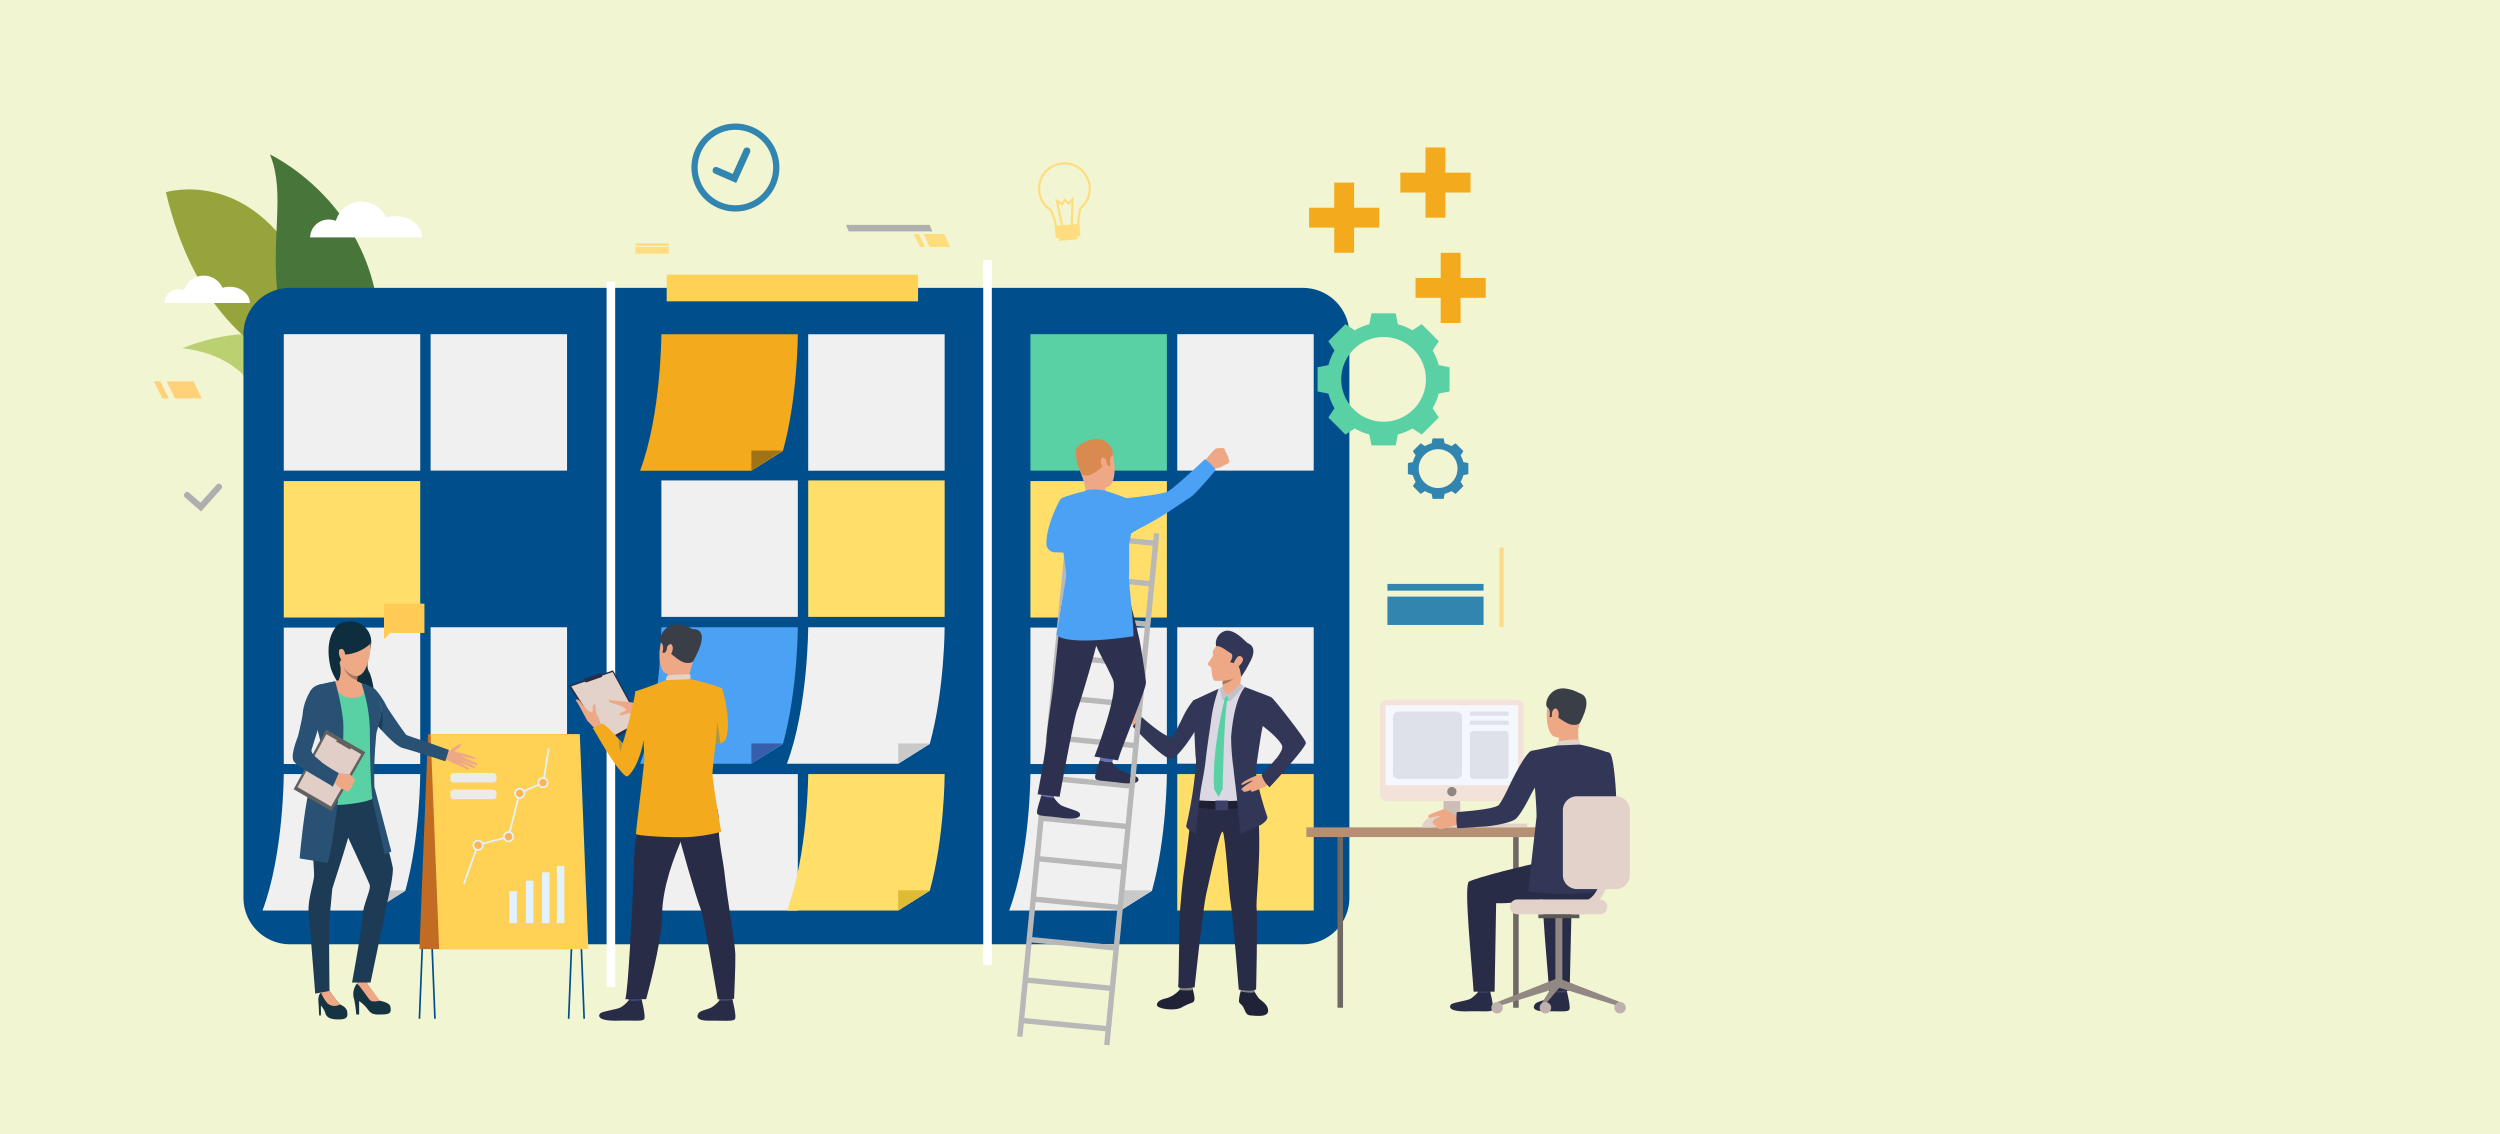 <svg xmlns="http://www.w3.org/2000/svg" xmlns:xlink="http://www.w3.org/1999/xlink" width="503.114" height="228.29" viewBox="0 0 503.114 228.29">
  <defs>
    <clipPath id="clip-path">
      <rect id="Rectángulo_293276" data-name="Rectángulo 293276" width="297" height="185.505" fill="none"/>
    </clipPath>
    <clipPath id="clip-path-2">
      <rect id="Rectángulo_293278" data-name="Rectángulo 293278" width="50.587" height="5.369" fill="none"/>
    </clipPath>
    <linearGradient id="linear-gradient" x1="-2.039" y1="28.89" x2="-2.037" y2="28.89" gradientUnits="objectBoundingBox">
      <stop offset="0" stop-color="#ff9f55"/>
      <stop offset="1" stop-color="#ffd255"/>
    </linearGradient>
    <clipPath id="clip-path-4">
      <path id="Trazado_601501" data-name="Trazado 601501" d="M498.527,1100.743l1.723,43.266h30.027l-1.723-43.266Z" transform="translate(-498.527 -1100.743)" fill="none"/>
    </clipPath>
    <linearGradient id="linear-gradient-2" x1="-0.848" y1="1.273" x2="-0.846" y2="1.273" xlink:href="#linear-gradient"/>
  </defs>
  <g id="Grupo_877532" data-name="Grupo 877532" transform="translate(-285 -620)">
    <rect id="BG" width="503.114" height="228.29" transform="translate(285 620)" fill="#f2f5d1"/>
    <g id="Grupo_877152" data-name="Grupo 877152" transform="translate(4)">
      <g id="Grupo_874345" data-name="Grupo 874345" transform="translate(544.445 649.681)">
        <g id="Grupo_151688" data-name="Grupo 151688" transform="translate(0 7.064)">
          <path id="Trazado_212295" data-name="Trazado 212295" d="M-11425.02-11468v14.128" transform="translate(11432.083 11467.998)" fill="none" stroke="#f3ab1d" stroke-width="4"/>
          <path id="Trazado_212296" data-name="Trazado 212296" d="M0,0V14.127" transform="translate(14.127 7.064) rotate(90)" fill="none" stroke="#f3ab1d" stroke-width="4"/>
        </g>
        <g id="Grupo_151689" data-name="Grupo 151689" transform="translate(18.366 0)">
          <path id="Trazado_212295-2" data-name="Trazado 212295" d="M-11425.02-11468v14.128" transform="translate(11432.083 11467.998)" fill="none" stroke="#f3ab1d" stroke-width="4"/>
          <path id="Trazado_212296-2" data-name="Trazado 212296" d="M0,0V14.127" transform="translate(14.127 7.064) rotate(90)" fill="none" stroke="#f3ab1d" stroke-width="4"/>
        </g>
        <g id="Grupo_151690" data-name="Grupo 151690" transform="translate(21.427 21.192)">
          <path id="Trazado_212295-3" data-name="Trazado 212295" d="M-11425.02-11468v14.128" transform="translate(11432.083 11467.998)" fill="none" stroke="#f3ab1d" stroke-width="4"/>
          <path id="Trazado_212296-3" data-name="Trazado 212296" d="M0,0V14.127" transform="translate(14.127 7.064) rotate(90)" fill="none" stroke="#f3ab1d" stroke-width="4"/>
        </g>
      </g>
      <g id="Grupo_877137" data-name="Grupo 877137" transform="translate(312 644.863)">
        <g id="Grupo_877128" data-name="Grupo 877128">
          <g id="Grupo_877127" data-name="Grupo 877127" clip-path="url(#clip-path)">
            <path id="Trazado_601428" data-name="Trazado 601428" d="M50.907,382.13S69.824,374,77.13,385.019,74.2,395.351,74.2,395.351s-.569,5.094-10.231-6.962c-4.554-5.682-13.063-6.259-13.063-6.259" transform="translate(-45.224 -336.904)" fill="#bbd070"/>
            <path id="Trazado_601429" data-name="Trazado 601429" d="M21.353,119.3s16.793-5.208,27.849,16.092,21,22.984,21,22.984S32.216,165.19,21.353,119.3" transform="translate(-18.969 -105.482)" fill="#97a43c"/>
            <path id="Trazado_601430" data-name="Trazado 601430" d="M229.89,103.6c-1.471,7.082-17.68-6.574-19.276-18.819s1.582-21.23-1.64-29.086c0,0,28.157,13.034,20.916,47.9" transform="translate(-185.645 -49.474)" fill="#48753a"/>
            <path id="Trazado_601431" data-name="Trazado 601431" d="M298.589,143.665a6.485,6.485,0,0,0-1.9.279,5.416,5.416,0,0,0-10.14.65,3.954,3.954,0,0,0-1.4-.254,3.692,3.692,0,0,0-3.782,3.595h22.547c0-2.358-2.385-4.269-5.328-4.269" transform="translate(-249.959 -125.016)" fill="#fff"/>
            <path id="Trazado_601432" data-name="Trazado 601432" d="M31.878,276.426a4.951,4.951,0,0,0-1.446.212,4.13,4.13,0,0,0-7.732.5,3.017,3.017,0,0,0-1.068-.194,2.815,2.815,0,0,0-2.883,2.741H35.94c0-1.8-1.819-3.255-4.062-3.255" transform="translate(-16.655 -243.576)" fill="#fff"/>
            <path id="Trazado_601433" data-name="Trazado 601433" d="M374.423,428.356H170.572A9.354,9.354,0,0,1,161.218,419V305.616a9.354,9.354,0,0,1,9.354-9.354H374.423a9.354,9.354,0,0,1,9.354,9.354V419a9.354,9.354,0,0,1-9.354,9.354" transform="translate(-143.22 -263.188)" fill="#004e8c"/>
            <path id="Trazado_601434" data-name="Trazado 601434" d="M2121.834,352.585a11.364,11.364,0,0,0-1.218-2.935l1.24-1.864-1.719-1.72-1.719-1.72-1.864,1.239a11.387,11.387,0,0,0-2.935-1.218l-.441-2.193h-4.864l-.441,2.193a11.389,11.389,0,0,0-2.936,1.218l-1.864-1.239-1.72,1.72-1.719,1.72,1.24,1.864a11.39,11.39,0,0,0-1.218,2.935l-2.193.441v4.864l2.193.441a11.391,11.391,0,0,0,1.218,2.935l-1.24,1.864,1.719,1.72,1.72,1.72,1.864-1.24a11.384,11.384,0,0,0,2.936,1.218l.441,2.193h4.864l.441-2.193a11.382,11.382,0,0,0,2.935-1.218l1.864,1.24,1.719-1.72,1.719-1.72-1.24-1.864a11.366,11.366,0,0,0,1.218-2.935l2.193-.441v-4.864Zm-11.09,11.394a8.521,8.521,0,1,1,8.521-8.521,8.521,8.521,0,0,1-8.521,8.521" transform="translate(-1863.306 -303.976)" fill="#5ad1a5"/>
            <path id="Trazado_601435" data-name="Trazado 601435" d="M2271.387,572.291a5.207,5.207,0,0,0-.558-1.346l.568-.855-.788-.788-.789-.788-.854.568a5.217,5.217,0,0,0-1.346-.558l-.2-1.005h-2.23l-.2,1.005a5.219,5.219,0,0,0-1.346.558l-.854-.568-.789.788-.788.788.568.855a5.216,5.216,0,0,0-.558,1.346l-1.005.2v2.23l1.005.2a5.216,5.216,0,0,0,.558,1.346l-.568.855.788.788.789.788.854-.568a5.225,5.225,0,0,0,1.346.558l.2,1.005h2.23l.2-1.005a5.224,5.224,0,0,0,1.346-.558l.854.568.789-.788.788-.788-.568-.855a5.207,5.207,0,0,0,.558-1.346l1.005-.2v-2.23Zm-5.084,5.224a3.906,3.906,0,1,1,3.906-3.906,3.907,3.907,0,0,1-3.906,3.906" transform="translate(-2007.889 -504.163)" fill="#3185af"/>
            <path id="Trazado_601436" data-name="Trazado 601436" d="M57.45,654.727l-3.211-2.8a.632.632,0,1,1,.831-.953l2.271,1.98,3.238-3.612a.632.632,0,1,1,.942.844Z" transform="translate(-47.991 -576.664)" fill="#afafaf"/>
            <path id="Trazado_601437" data-name="Trazado 601437" d="M1388.25,201.6h4.157l-1.272-2.639h-4.157Z" transform="translate(-1232.139 -176.752)" fill="#ffdc7d"/>
            <path id="Trazado_601438" data-name="Trazado 601438" d="M1370.827,201.6h.991l-1.272-2.639h-.99Z" transform="translate(-1216.661 -176.752)" fill="#ffdc7d"/>
            <path id="Trazado_601439" data-name="Trazado 601439" d="M1247.859,183.951h16.832l-.559-1.319H1247.3Z" transform="translate(-1108.055 -162.243)" fill="#afafaf"/>
            <path id="Trazado_601440" data-name="Trazado 601440" d="M24.368,468.092h5.418l-1.658-3.44H22.709Z" transform="translate(-20.174 -412.78)" fill="#ffd179"/>
            <path id="Trazado_601441" data-name="Trazado 601441" d="M1.658,468.092H2.949l-1.658-3.44H0Z" transform="translate(0 -412.78)" fill="#ffd179"/>
            <rect id="Rectángulo_293253" data-name="Rectángulo 293253" width="27.46" height="27.46" transform="translate(26.109 71.953)" fill="#ffdf69"/>
            <rect id="Rectángulo_293254" data-name="Rectángulo 293254" width="27.46" height="27.46" transform="translate(26.109 42.386)" fill="#f0f0f0"/>
            <rect id="Rectángulo_293255" data-name="Rectángulo 293255" width="27.46" height="27.46" transform="translate(55.656 42.386)" fill="#f0f0f0"/>
            <rect id="Rectángulo_293256" data-name="Rectángulo 293256" width="27.46" height="27.46" transform="translate(102.099 71.822)" fill="#f0f0f0"/>
            <rect id="Rectángulo_293257" data-name="Rectángulo 293257" width="27.46" height="27.46" transform="translate(131.647 71.822)" fill="#ffdf69"/>
            <rect id="Rectángulo_293258" data-name="Rectángulo 293258" width="27.46" height="27.46" transform="translate(55.656 101.37)" fill="#f0f0f0"/>
            <rect id="Rectángulo_293259" data-name="Rectángulo 293259" width="27.46" height="27.46" transform="translate(55.656 130.919)" fill="#ffdf69"/>
            <rect id="Rectángulo_293260" data-name="Rectángulo 293260" width="27.46" height="27.46" transform="translate(102.099 130.919)" fill="#f0f0f0"/>
            <rect id="Rectángulo_293261" data-name="Rectángulo 293261" width="27.46" height="27.46" transform="translate(26.109 101.436)" fill="#f0f0f0"/>
            <path id="Trazado_601442" data-name="Trazado 601442" d="M1172.628,1172.712s-.019,12.711-3,23.486l-6.351,3.975h-22.391c4.254-11.321,4.28-27.46,4.28-27.46Z" transform="translate(-1013.522 -1041.793)" fill="#ffdf69"/>
            <path id="Trazado_601443" data-name="Trazado 601443" d="M1341.456,1386.329v-4.067h6.351Z" transform="translate(-1191.699 -1227.95)" fill="#deba35"/>
            <path id="Trazado_601444" data-name="Trazado 601444" d="M907.954,908.027s-.019,12.711-3,23.486l-6.351,3.975H876.214c4.254-11.321,4.28-27.46,4.28-27.46Z" transform="translate(-778.396 -806.657)" fill="#4ba2f4"/>
            <path id="Trazado_601445" data-name="Trazado 601445" d="M1076.782,1121.644v-4.067h6.351Z" transform="translate(-956.573 -992.814)" fill="#375eab"/>
            <rect id="Rectángulo_293262" data-name="Rectángulo 293262" width="27.46" height="27.46" transform="translate(131.647 42.405)" fill="#f0f0f0"/>
            <path id="Trazado_601446" data-name="Trazado 601446" d="M907.954,379.849s-.019,12.711-3,23.486l-2.154,1.348-4.2,2.626H876.214c4.254-11.321,4.28-27.461,4.28-27.461Z" transform="translate(-778.396 -337.444)" fill="#f3ab1d"/>
            <path id="Trazado_601447" data-name="Trazado 601447" d="M1076.782,593.466V589.4h6.351Z" transform="translate(-956.573 -523.6)" fill="#a17317"/>
            <path id="Trazado_601448" data-name="Trazado 601448" d="M227.267,1172.712s-.019,12.711-3,23.486l-6.351,3.975H195.527c4.254-11.321,4.28-27.46,4.28-27.46Z" transform="translate(-173.699 -1041.793)" fill="#f0f0f0"/>
            <path id="Trazado_601449" data-name="Trazado 601449" d="M396.095,1386.329v-4.067h6.351Z" transform="translate(-351.876 -1227.95)" fill="#c9c9c9"/>
            <rect id="Rectángulo_293263" data-name="Rectángulo 293263" width="27.46" height="27.46" transform="translate(176.37 71.953)" fill="#ffdf69"/>
            <rect id="Rectángulo_293264" data-name="Rectángulo 293264" width="27.46" height="27.46" transform="translate(176.37 42.386)" fill="#5ad1a5"/>
            <rect id="Rectángulo_293265" data-name="Rectángulo 293265" width="27.46" height="27.46" transform="translate(205.918 42.386)" fill="#f0f0f0"/>
            <rect id="Rectángulo_293266" data-name="Rectángulo 293266" width="27.46" height="27.46" transform="translate(205.918 101.37)" fill="#f0f0f0"/>
            <rect id="Rectángulo_293267" data-name="Rectángulo 293267" width="27.46" height="27.46" transform="translate(205.918 130.919)" fill="#ffdf69"/>
            <rect id="Rectángulo_293268" data-name="Rectángulo 293268" width="27.46" height="27.46" transform="translate(176.37 101.436)" fill="#f0f0f0"/>
            <path id="Trazado_601450" data-name="Trazado 601450" d="M1573.24,1172.712s-.019,12.711-3,23.486l-6.351,3.975H1541.5c4.254-11.321,4.28-27.46,4.28-27.46Z" transform="translate(-1369.411 -1041.793)" fill="#f0f0f0"/>
            <path id="Trazado_601451" data-name="Trazado 601451" d="M1742.067,1386.329v-4.067h6.351Z" transform="translate(-1547.587 -1227.95)" fill="#c9c9c9"/>
            <path id="Trazado_601452" data-name="Trazado 601452" d="M1172.628,908.027s-.019,12.711-3,23.486l-6.351,3.975h-22.391c4.254-11.321,4.28-27.46,4.28-27.46Z" transform="translate(-1013.522 -806.657)" fill="#f0f0f0"/>
            <path id="Trazado_601453" data-name="Trazado 601453" d="M1341.456,1121.644v-4.067h6.351Z" transform="translate(-1191.699 -992.814)" fill="#c9c9c9"/>
            <rect id="Rectángulo_293269" data-name="Rectángulo 293269" width="19.351" height="1.357" transform="translate(248.21 92.645)" fill="#3185af"/>
            <rect id="Rectángulo_293270" data-name="Rectángulo 293270" width="19.351" height="5.703" transform="translate(248.21 95.202)" fill="#3185af"/>
            <rect id="Rectángulo_293271" data-name="Rectángulo 293271" width="6.702" height="0.5" transform="translate(96.878 24.113)" fill="#ffdc7d"/>
            <rect id="Rectángulo_293272" data-name="Rectángulo 293272" width="6.702" height="1.355" transform="translate(96.878 24.832)" fill="#ffdc7d"/>
            <rect id="Rectángulo_293273" data-name="Rectángulo 293273" width="0.852" height="15.979" transform="translate(270.738 85.334)" fill="#ffd989"/>
            <rect id="Rectángulo_293274" data-name="Rectángulo 293274" width="1.727" height="141.916" transform="translate(91.074 31.828)" fill="#fff"/>
            <rect id="Rectángulo_293275" data-name="Rectángulo 293275" width="1.727" height="141.916" transform="translate(166.875 27.448)" fill="#fff"/>
          </g>
        </g>
        <g id="Grupo_877130" data-name="Grupo 877130" transform="translate(103.169 30.405)">
          <g id="Grupo_877129" data-name="Grupo 877129" clip-path="url(#clip-path-2)">
            <rect id="Rectángulo_293277" data-name="Rectángulo 293277" width="50.587" height="5.369" fill="url(#linear-gradient)"/>
          </g>
        </g>
        <g id="Grupo_877132" data-name="Grupo 877132">
          <g id="Grupo_877131" data-name="Grupo 877131" clip-path="url(#clip-path)">
            <path id="Trazado_601454" data-name="Trazado 601454" d="M1011.663,50.232l-4.333-1.883a.7.7,0,0,1,.559-1.287l3.064,1.332,2.212-4.9a.7.7,0,0,1,1.279.577Z" transform="translate(-894.5 -38.269)" fill="#3185af"/>
            <path id="Trazado_601455" data-name="Trazado 601455" d="M982.663,16.1a8.855,8.855,0,1,1,2.154-12.337A8.865,8.865,0,0,1,982.663,16.1M973.208,2.642a7.59,7.59,0,1,0,10.575,1.846,7.6,7.6,0,0,0-10.575-1.846" transform="translate(-860.574 0)" fill="#3185af"/>
            <path id="Trazado_601456" data-name="Trazado 601456" d="M1753.986,1049.205s-.855-.34-.916-.879a3.277,3.277,0,0,0-.55-1.2c-.156-.234-.39-1.13-.664-.939s.318,1.493.392,1.789-1.094-.335-1.385-.278-1.087,2.1-.243,2.442a7.733,7.733,0,0,0,2.071.213,5.593,5.593,0,0,0,.606.271Z" transform="translate(-1554.849 -929.367)" fill="#eea886"/>
            <path id="Trazado_601457" data-name="Trazado 601457" d="M1958.683,1562.985a11.383,11.383,0,0,0,.983,1.535c.388.436,1.875,1.216,1.883,2.511.009,1.4-2.506,1.015-3.49.963s-1.058-.8-1.472-1.6-.832-.66-.909-1.3a7.523,7.523,0,0,1,.4-2.11Z" transform="translate(-1737.343 -1388.497)" fill="#202338"/>
            <path id="Trazado_601458" data-name="Trazado 601458" d="M1812.411,1559.952a5.93,5.93,0,0,1-2.443,1.622c-1.23.281-2.091.639-2.1,1.409s3.541,1.277,4.949.5c2.1-1.158,2.315-.809,2.548-1.387s-.28-2.126-.265-2.31c.019-.227-2.689.166-2.689.166" transform="translate(-1606.042 -1385.592)" fill="#202338"/>
            <path id="Trazado_601459" data-name="Trazado 601459" d="M1848.676,1553.083a5.49,5.49,0,0,0-.136.642c.024.013,2.772.338,2.689-.166-.067-.409-.164-.853-.164-.853Z" transform="translate(-1642.171 -1379.365)" fill="#81807e"/>
            <path id="Trazado_601460" data-name="Trazado 601460" d="M1958.882,1557.308a5.329,5.329,0,0,0-.093.614c.022.014,2.787.5,2.772.006a2.384,2.384,0,0,0-.255-.856Z" transform="translate(-1740.113 -1383.244)" fill="#81807e"/>
            <path id="Trazado_601461" data-name="Trazado 601461" d="M1849,1196.2s-1,9.622-1.52,12.916c-.608,3.851-.814,7.033-.984,9.027-.213,2.507-.254,14.84-.4,15.573s3.311.2,3.311.2,1.7-16.115,2.338-18.785c.591-2.486,2.786-13.191,3.326-12.512s1.209,12.492,1.608,14.453,1.615,17.312,1.615,17.312,2.754.544,3.487-.071c0,0,.333-13.23.079-16.906-.1-1.4,1.656-16.8-.592-23-1.188-3.276-12.264,1.788-12.264,1.788" transform="translate(-1639.995 -1060.09)" fill="#292c47"/>
            <path id="Trazado_601462" data-name="Trazado 601462" d="M1892.006,1026.378c.58,1.587-4.748,5.563-4.086,5.684s.634,1.379.634,1.379,5.019-4.371,4.915-5.658c-.057-.714-3.986-11.109-4.586-11.538a43.136,43.136,0,0,0-4.312-1.83,9.537,9.537,0,0,0-1.182-.4c-.305-.019-4.064.341-4.064.341s-.539.185-1.09.438c-.94.432-2.406,1.106-3.458,1.607-.34.162-.765.38-1.118.567q.065,1.916.227,4.111s.2,3.2.214,6.429a14.824,14.824,0,0,1,.14,2.431c.046,1.612-.133,3.267-.18,4.191-.074,1.454-.274,3.524-.274,3.524l1.828.746,8.008-.075,2.507-.672s-.149-6.439-.112-8.311c.035-1.8.414-6.488.489-6.759,0,0,2.685-3.9,5.5,3.8" transform="translate(-1664.488 -900.808)" fill="#dbd8e3"/>
            <path id="Trazado_601463" data-name="Trazado 601463" d="M1875.033,1219.646a66.593,66.593,0,0,0,10.318,0v1.581s-7.174.685-10.56-.3Z" transform="translate(-1665.495 -1083.488)" fill="#1d2033"/>
            <path id="Trazado_601464" data-name="Trazado 601464" d="M1861.931,1021.488c.042,1.3.105,2.692.216,4.184,0,0,.1,3.642.314,7.1a6.875,6.875,0,0,1,.067,1.519c-.052.676-.126,1.413-.214,2.183,0,.01,0,.02,0,.029-.021.183-.043.366-.065.552,0,0,0,.005,0,.008a80.747,80.747,0,0,1-1.673,9.6c-.087.279.214.537.429.736l1.5.948s.62-5.71.826-7.648c.2-1.871.824-4.379,1.1-6.823h0c.347-3.1.826-6.138,1.083-7.943a30.224,30.224,0,0,1,1.566-6.8c-.428.128-5.147,2.358-5.147,2.358" transform="translate(-1652.848 -905.357)" fill="#323657"/>
            <path id="Trazado_601465" data-name="Trazado 601465" d="M1951.709,1027.628c.652,1.43-4.135,5.8-4.079,5.948a13.768,13.768,0,0,0,1.572,2.434s7.413-7.963,7.315-8.943c-.071-.714-6.286-8.65-6.886-9.08-.346-.249-2.914-1.159-4.174-1.655-.23-.091-.981-.374-1.187-.452-.267.3-2.145,2.317-2.8,10a48.319,48.319,0,0,0,.468,6.273c.247,2.387.52,4.25.72,6.246.395,3.933.671,7.062.671,7.062l3.914-1.743c.633-.317,1.729-1.144,1.49-1.811-.9-2.534-2.262-7.338-2.264-9.561,0,0,1.034-7.429,1.38-8.626,0,0,3.125,2.311,3.854,3.91" transform="translate(-1724.715 -902.47)" fill="#323657"/>
            <path id="Trazado_601466" data-name="Trazado 601466" d="M1928.375,985.586a26.389,26.389,0,0,1,.523-3.9c.133-.7-4.057,1.839-4.057,1.839s.013.245.021.575c0,.174.007.372.006.571,0,.07,0,.14,0,.209,0,.185-.012.361-.028.512a2.4,2.4,0,0,1-.14.5c-.173.4,2.266.7,3.677-.309" transform="translate(-1709.821 -871.984)" fill="#eea987"/>
            <path id="Trazado_601467" data-name="Trazado 601467" d="M1928.751,1029.707l-.695.933a.842.842,0,0,0,1.13.143Z" transform="translate(-1712.813 -914.753)" fill="#5ad1a5"/>
            <path id="Trazado_601468" data-name="Trazado 601468" d="M1912.494,1038.207s-2.634,10.142-2.091,18.036l.886,1.562.83-1.636s.227-14.121.949-17.987Z" transform="translate(-1697.064 -922.282)" fill="#5ad1a5"/>
            <path id="Trazado_601469" data-name="Trazado 601469" d="M1927.616,1019.8l.744.87s1.194-.231,1.544-.855-2.288-.015-2.288-.015" transform="translate(-1712.422 -905.715)" fill="#eea987"/>
            <path id="Trazado_601470" data-name="Trazado 601470" d="M1922.281,1015.094a3.587,3.587,0,0,0,.914,1.631l-.9,1.214-.489-2.518Z" transform="translate(-1707.258 -901.771)" fill="#c4c1cc"/>
            <path id="Trazado_601471" data-name="Trazado 601471" d="M1936.962,1009.442a9.349,9.349,0,0,1-2.684,2.262l.561,1.388,2.809-3.02Z" transform="translate(-1718.34 -896.75)" fill="#c4c1cc"/>
            <path id="Trazado_601472" data-name="Trazado 601472" d="M1763.892,1042.937s6.366,6.917,7.868,6.547c.695-.171,1.747-1.37,2.616-2.5.287-.371.568-.761.835-1.146h0c1.067-1.54,1.9-3.016,1.9-3.016s3.152-3.694.623-5.341a2.853,2.853,0,0,0-1.673.34,17.309,17.309,0,0,0-2.143,3.5c-.221.481-1.942,3.881-2.1,3.981a11.985,11.985,0,0,1-2.753-1.521,33.362,33.362,0,0,1-3.293-2.694Z" transform="translate(-1566.976 -921.65)" fill="#323657"/>
            <rect id="Rectángulo_293279" data-name="Rectángulo 293279" width="2.573" height="1.952" transform="translate(213.595 136.242)" fill="#3a4066"/>
            <path id="Trazado_601473" data-name="Trazado 601473" d="M1926.247,995.022c0,.07,0,.14,0,.209,2.4-.8,2.861-2.015,2.861-2.015a16.352,16.352,0,0,1-2.864,1.235c0,.174.007.373.006.571" transform="translate(-1711.2 -882.336)" fill="#a77860"/>
            <path id="Trazado_601474" data-name="Trazado 601474" d="M1989.381,1173.928a.841.841,0,0,1-.467.188c-.415,0-.887-.455-1.321-.045s.479,2.152.808,2.356,1.076-.163,1.876-1.129-.9-1.37-.9-1.37" transform="translate(-1765.601 -1042.848)" fill="#eea886"/>
            <path id="Trazado_601475" data-name="Trazado 601475" d="M1963.317,1174.4a17.245,17.245,0,0,0-1.733.725c-.785.383-1.706.968-1.612,1.166.143.3.843-.264,1.646-.591.74-.3.645-.116.645-.116s.024-.054-.718.432c-.8.523-1.633,1.118-1.559,1.283.092.2.12.221.441.079-.167.122-.157.185-.113.26.229.389,1.522-.194,2.035-.426-.393.181-.662.356-.368.5.337.169,2.127-.74,2.8-1,.734-.287-1.463-2.312-1.463-2.312" transform="translate(-1741.16 -1043.288)" fill="#eea886"/>
            <path id="Trazado_601476" data-name="Trazado 601476" d="M1996.773,1149.074a5.1,5.1,0,0,0,1.572,2.434s3.184-3.513,3.752-4.17l-2.491-1.445Z" transform="translate(-1773.858 -1017.967)" fill="#323657"/>
            <path id="Trazado_601477" data-name="Trazado 601477" d="M1901.3,928.923s-1.292,1.446-.91,1.81c.316.3-.87,1.74-1.037,1.981s.554.618.677.828.1,2.434.72,2.648a9.735,9.735,0,0,0,4.675-.718c.969-.622,2.477-4.116,2.326-5.778s-4.178-3.295-6.451-.772" transform="translate(-1687.292 -824.063)" fill="#eea886"/>
            <path id="Trazado_601478" data-name="Trazado 601478" d="M1914.2,917.292a2.622,2.622,0,0,1,1.492-2.944c1.978-.933,4.481,2.132,4.805,2.3s2.249.773.44,3.974a23.03,23.03,0,0,1-1.7,2.844,8.09,8.09,0,0,0-.522-2.207,3.523,3.523,0,0,0-1.716-.737s.957-1.415.094-1.854-1.884-1.5-2.892-1.38" transform="translate(-1700.46 -812.115)" fill="#323657"/>
            <path id="Trazado_601479" data-name="Trazado 601479" d="M1946.348,960.35c.132-.194.611-1.048,1.269-.322s-1.031,2.149-1.174,2.138-1.2-.184-.1-1.816" transform="translate(-1728.619 -852.597)" fill="#eea886"/>
            <path id="Trazado_601480" data-name="Trazado 601480" d="M1707.951,1133.7s-.385,1.512-.437,1.739-2.423-.4-2.423-.4l0-1.849a14.229,14.229,0,0,1,2.858.509" transform="translate(-1514.739 -1006.681)" fill="#666fb3"/>
            <path id="Trazado_601481" data-name="Trazado 601481" d="M1700.284,1148.643a6.57,6.57,0,0,0,1.359,1.491c.7.483,3.377,1.108,3.769,1.573.283.335.676,1.6-3.628,1.025-3.058-.412-4.566-.308-4.841-.841s.872-3.62.872-3.62a5.878,5.878,0,0,0,2.469.372" transform="translate(-1507.463 -1020.081)" fill="#2d314f"/>
            <rect id="Rectángulo_293280" data-name="Rectángulo 293280" width="103.468" height="1.088" transform="translate(191.204 185.4) rotate(-84.444)" fill="#b8b8b8"/>
            <rect id="Rectángulo_293281" data-name="Rectángulo 293281" width="103.468" height="1.088" transform="matrix(0.097, -0.995, 0.995, 0.097, 173.692, 183.7)" fill="#b8b8b8"/>
            <rect id="Rectángulo_293282" data-name="Rectángulo 293282" width="1.088" height="17.594" transform="translate(184.001 83.329) rotate(-84.464)" fill="#b8b8b8"/>
            <rect id="Rectángulo_293283" data-name="Rectángulo 293283" width="1.088" height="17.594" transform="matrix(0.097, -0.995, 0.995, 0.097, 183.21, 91.471)" fill="#b8b8b8"/>
            <rect id="Rectángulo_293284" data-name="Rectángulo 293284" width="1.088" height="17.594" transform="matrix(0.097, -0.995, 0.995, 0.097, 182.42, 99.614)" fill="#b8b8b8"/>
            <rect id="Rectángulo_293285" data-name="Rectángulo 293285" width="1.088" height="17.594" transform="matrix(0.097, -0.995, 0.995, 0.097, 181.63, 107.757)" fill="#b8b8b8"/>
            <rect id="Rectángulo_293286" data-name="Rectángulo 293286" width="1.088" height="17.594" transform="matrix(0.097, -0.995, 0.995, 0.097, 180.84, 115.9)" fill="#b8b8b8"/>
            <rect id="Rectángulo_293287" data-name="Rectángulo 293287" width="1.088" height="17.594" transform="translate(180.049 124.044) rotate(-84.464)" fill="#b8b8b8"/>
            <rect id="Rectángulo_293288" data-name="Rectángulo 293288" width="1.088" height="17.594" transform="translate(179.259 132.186) rotate(-84.458)" fill="#b8b8b8"/>
            <rect id="Rectángulo_293289" data-name="Rectángulo 293289" width="1.088" height="17.594" transform="matrix(0.097, -0.995, 0.995, 0.097, 178.469, 140.329)" fill="#b8b8b8"/>
            <rect id="Rectángulo_293290" data-name="Rectángulo 293290" width="1.088" height="17.594" transform="matrix(0.097, -0.995, 0.995, 0.097, 177.678, 148.472)" fill="#b8b8b8"/>
            <rect id="Rectángulo_293291" data-name="Rectángulo 293291" width="1.088" height="17.594" transform="matrix(0.097, -0.995, 0.995, 0.097, 176.888, 156.615)" fill="#b8b8b8"/>
            <rect id="Rectángulo_293292" data-name="Rectángulo 293292" width="1.088" height="17.594" transform="matrix(0.097, -0.995, 0.995, 0.097, 176.098, 164.758)" fill="#b8b8b8"/>
            <rect id="Rectángulo_293293" data-name="Rectángulo 293293" width="1.088" height="17.594" transform="translate(175.308 172.901) rotate(-84.464)" fill="#b8b8b8"/>
            <rect id="Rectángulo_293294" data-name="Rectángulo 293294" width="1.088" height="17.594" transform="translate(174.517 181.043) rotate(-84.458)" fill="#b8b8b8"/>
            <path id="Trazado_601482" data-name="Trazado 601482" d="M1899.732,587.746a1.623,1.623,0,0,1-.381.351s-.3.112-.5.2a1.506,1.506,0,0,0-.156.078,2.974,2.974,0,0,1-.838.443c-.4.117-2.236.534-2.236.534l-.426-1.087-.305-.877a18.6,18.6,0,0,1,2.06-2.348.986.986,0,0,1,.106-.038,3.777,3.777,0,0,1,.776-.07c.064-.012.71-.084.85.05a.635.635,0,0,1,.219.577,1.518,1.518,0,0,1,.39.737.944.944,0,0,1,.254.793s.313.387.187.653" transform="translate(-1683.348 -519.608)" fill="#eea886"/>
            <path id="Trazado_601483" data-name="Trazado 601483" d="M1746.339,619.7a25.112,25.112,0,0,1,2.864-1.589c3.526-1.764,7.88-4.962,8.708-5.424,1.273-.71,5.294-5.623,5.294-5.623-.207-.74-2.114-2.225-2.114-2.225s-6.1,5.774-7.428,6.484c-1.146.611-6.8,1.229-8.363,1.389l-.4.04c-1.628,2.22.528,7.533,1.437,6.947" transform="translate(-1549.58 -537.314)" fill="#4ba2f4"/>
            <path id="Trazado_601484" data-name="Trazado 601484" d="M1654.374,843.037s1.725,6.406,2.18,8.7c.4,1.995,1.193,7.309,1.307,8.572s-5.092,13.491-5.633,15.7l-4.743-.762s5-12.726,3.7-15.555c-1.941-4.206-2.194-4.079-3.723-7.544s-5.03-3.547-5.97-9.976c0,0,11.612-1.17,12.885.869" transform="translate(-1458.237 -747.854)" fill="#2d314f"/>
            <path id="Trazado_601485" data-name="Trazado 601485" d="M1665.681,571.543s3.149-1.176,4.6,1.221,1.312,7.2-.275,7.786-3.972.281-4.784-1.218a12.013,12.013,0,0,1-1.511-5.118,3.157,3.157,0,0,1,1.97-2.671" transform="translate(-1477.977 -507.481)" fill="#eea886"/>
            <path id="Trazado_601486" data-name="Trazado 601486" d="M1676.3,630.11a2.643,2.643,0,0,0,.083,1.232c.21.407-3.961.417-3.961.417a27.5,27.5,0,0,0-.981-4.08c-.642-1.869,4.858,2.431,4.858,2.431" transform="translate(-1484.801 -557.189)" fill="#eea886"/>
            <path id="Trazado_601487" data-name="Trazado 601487" d="M1662.49,575.3s.288.475,1.463.291,2.609-1.748,3.1-1.919.5-.46.5-.46l.307.449.521.033s-.475-1.4.242-1.969-.744-4.527-4.513-3.209c0,0-2.895.8-2.789,2.444a9.15,9.15,0,0,0,1.174,4.341" transform="translate(-1475.848 -504.814)" fill="#d88a51"/>
            <path id="Trazado_601488" data-name="Trazado 601488" d="M1707.724,602.577c-.066-.276-.768-1.065-1.037-.22s.406,1.981.783,1.884.421-.964.254-1.664" transform="translate(-1516.103 -534.774)" fill="#eea886"/>
            <path id="Trazado_601489" data-name="Trazado 601489" d="M1608.7,686.036a1.855,1.855,0,0,0,.828,1.081,1.347,1.347,0,0,0,.718.236l.187.006h0l3.272.111s2.433-7.863-2.13-10.861c-.141.014-3.192,5.637-2.875,9.427" transform="translate(-1429.087 -601.075)" fill="#4ba2f4"/>
            <path id="Trazado_601490" data-name="Trazado 601490" d="M1696.942,1151.888c.275.533,1.784.429,4.841.84a13.986,13.986,0,0,0,2.01.149l.178-1.839a13.862,13.862,0,0,1-2.33-.907,6.562,6.562,0,0,1-1.359-1.491,5.868,5.868,0,0,1-2.469-.372s-1.147,3.087-.872,3.62" transform="translate(-1507.462 -1020.078)" fill="#2d314f"/>
            <path id="Trazado_601491" data-name="Trazado 601491" d="M1681.289,659.694a9.575,9.575,0,0,0-4.015-.109l-.219.2s-.44.843,1.216.916,4.259.193,3.018-1.009" transform="translate(-1489.786 -585.78)" fill="#4ba2f4"/>
            <path id="Trazado_601492" data-name="Trazado 601492" d="M1602.755,1197.029s-.385,1.511-.437,1.739-2.423-.4-2.423-.4l0-1.849a14.219,14.219,0,0,1,2.858.509" transform="translate(-1421.287 -1062.943)" fill="#666fb3"/>
            <path id="Trazado_601493" data-name="Trazado 601493" d="M1598.165,844.827a49.965,49.965,0,0,0-1.12,7.135c-.237,3.3-.667,6.916-1.009,10.366-.381,3.846-1.47,10.063-1.526,12.121s-1.789,11.049-1.789,11.049l4.43.509s2.878-15.889,3.557-17.513,4.051-13.2,4.164-14.5-6.706-9.164-6.706-9.164" transform="translate(-1414.913 -750.513)" fill="#2d314f"/>
            <path id="Trazado_601494" data-name="Trazado 601494" d="M1595.087,1211.975a6.569,6.569,0,0,0,1.359,1.491c.7.483,3.377,1.108,3.769,1.572.283.335.676,1.605-3.628,1.026-3.058-.412-4.566-.308-4.841-.841s.872-3.62.872-3.62a5.876,5.876,0,0,0,2.469.372" transform="translate(-1414.009 -1076.343)" fill="#2d314f"/>
            <path id="Trazado_601495" data-name="Trazado 601495" d="M1642.362,691.358c.377-.054-.937-11.3-.836-12.005.067-.471.057-4.125.029-6.4l.411-2.306a10.548,10.548,0,0,1,.9-.571c.571-.33,1.287-.706,2.083-1.1-.093-.545-.157-.974-.182-1.224a4.606,4.606,0,0,0-2.33-3.55,3.83,3.83,0,0,0-.531-.265c-.293-.124-.581-.245-.86-.36-1.858-.764-4.216-1.482-4.216-1.482h-3.791a32.116,32.116,0,0,0-4.6,1.28,3.212,3.212,0,0,0-.621.341l.515,10.806v.007l0,.014c.232,1.52.476,3.313.558,4.571.033.513-.554,3.27-.86,5.8l-1.072,6.055s.62,2.509,15.4.4" transform="translate(-1445.329 -588.174)" fill="#4ba2f4"/>
            <path id="Trazado_601496" data-name="Trazado 601496" d="M1599.348,84.6a2.644,2.644,0,0,1-1.577-.476,1.981,1.981,0,0,1-.859-1.442,12.02,12.02,0,0,0-.993-3.011,5.313,5.313,0,1,1,6.359-.383,11.445,11.445,0,0,0-.442,2.985,2.322,2.322,0,0,1-2.286,2.317c-.068.006-.135.009-.2.01m-.572-14.241a4.878,4.878,0,0,0-2.569,8.981l.052.034.027.056a12.535,12.535,0,0,1,1.057,3.191l0,.016a1.552,1.552,0,0,0,.679,1.133,2.237,2.237,0,0,0,1.489.386A1.89,1.89,0,0,0,1601.4,82.3v-.017a11.949,11.949,0,0,1,.475-3.176l.018-.066.053-.044a4.877,4.877,0,0,0-3.171-8.639" transform="translate(-1415.633 -62.12)" fill="#ffdc7d"/>
            <path id="Trazado_601497" data-name="Trazado 601497" d="M1625.762,137.9l-1.211-5.7,1.292.887.671-.894.714.718,1.038-1.053-.165,5.837-.435-.012.134-4.733-.571.579-.669-.673-.62.826-.738-.507.985,4.64Z" transform="translate(-1443.19 -117.137)" fill="#ffdc7d"/>
            <rect id="Rectángulo_293295" data-name="Rectángulo 293295" width="3.768" height="1.518" transform="translate(181.991 22.101) rotate(-4.747)" fill="#ffdc7d"/>
            <rect id="Rectángulo_293296" data-name="Rectángulo 293296" width="4.98" height="2.444" transform="translate(181.259 20.605) rotate(-4.746)" fill="#ffdc7d"/>
            <path id="Trazado_601498" data-name="Trazado 601498" d="M491.422,1268.158l-1.716-43.089h29.686l1.717,43.1.341-.014-1.73-43.43H489.35l1.73,43.444Z" transform="translate(-434.72 -1088.002)" fill="#004e8c"/>
            <path id="Trazado_601499" data-name="Trazado 601499" d="M478.949,1225.068h29.686l-1.716,43.089.341.014,1.731-43.444H478.621l-1.73,43.43.341.014Z" transform="translate(-423.652 -1088.002)" fill="#004e8c"/>
            <path id="Trazado_601500" data-name="Trazado 601500" d="M508.445,1144.01H478.418l1.723-43.266h30.027Z" transform="translate(-425.008 -977.859)" fill="#c26c23"/>
          </g>
        </g>
        <g id="Grupo_877134" data-name="Grupo 877134" transform="translate(55.654 122.884)">
          <g id="Grupo_877133" data-name="Grupo 877133" clip-path="url(#clip-path-4)">
            <rect id="Rectángulo_293298" data-name="Rectángulo 293298" width="53.045" height="53.045" transform="translate(-21.633 21.633) rotate(-45)" fill="url(#linear-gradient-2)"/>
          </g>
        </g>
        <g id="Grupo_877136" data-name="Grupo 877136">
          <g id="Grupo_877135" data-name="Grupo 877135" clip-path="url(#clip-path)">
            <rect id="Rectángulo_293299" data-name="Rectángulo 293299" width="1.509" height="11.486" transform="translate(81.061 149.405)" fill="#e3f2ff"/>
            <rect id="Rectángulo_293300" data-name="Rectángulo 293300" width="1.509" height="10.199" transform="translate(78.079 150.692)" fill="#e3f2ff"/>
            <rect id="Rectángulo_293301" data-name="Rectángulo 293301" width="1.509" height="8.524" transform="translate(74.84 152.366)" fill="#e3f2ff"/>
            <rect id="Rectángulo_293302" data-name="Rectángulo 293302" width="1.509" height="6.413" transform="translate(71.513 154.477)" fill="#e3f2ff"/>
            <path id="Trazado_601502" data-name="Trazado 601502" d="M557.308,1153.417l-.327-.117,2.846-7.984,6.172-1.633,2.218-8.763,4.763-2.1,1.067-6.814.343.054-1.1,7-4.781,2.11-2.227,8.8-6.193,1.638Z" transform="translate(-494.801 -1000.3)" fill="#e3f2ff"/>
            <path id="Trazado_601503" data-name="Trazado 601503" d="M632.39,1277.678a.926.926,0,1,1-1.3-.131.926.926,0,0,1,1.3.131" transform="translate(-560.331 -1134.739)" fill="#ffb255"/>
            <path id="Trazado_601504" data-name="Trazado 601504" d="M630.99,1277.737a1.1,1.1,0,1,1,.156-1.548,1.1,1.1,0,0,1-.156,1.548m-1.172-1.434a.753.753,0,1,0,1.059.106.754.754,0,0,0-1.059-.106" transform="translate(-558.953 -1133.36)" fill="#e3f2ff"/>
            <path id="Trazado_601505" data-name="Trazado 601505" d="M652.52,1199.5a.926.926,0,1,1-1.3-.131.926.926,0,0,1,1.3.131" transform="translate(-578.214 -1065.293)" fill="#ffb555"/>
            <path id="Trazado_601506" data-name="Trazado 601506" d="M651.12,1199.564a1.1,1.1,0,1,1,.156-1.548,1.1,1.1,0,0,1-.156,1.548m-1.172-1.434a.753.753,0,1,0,1.059.106.753.753,0,0,0-1.059-.106" transform="translate(-576.835 -1063.914)" fill="#e3f2ff"/>
            <path id="Trazado_601507" data-name="Trazado 601507" d="M694.525,1180.139a.926.926,0,1,1-1.3-.131.926.926,0,0,1,1.3.131" transform="translate(-615.53 -1048.089)" fill="#ffb555"/>
            <path id="Trazado_601508" data-name="Trazado 601508" d="M693.127,1180.2a1.1,1.1,0,1,1,.155-1.548,1.1,1.1,0,0,1-.155,1.548m-1.172-1.434a.753.753,0,1,0,1.059.106.753.753,0,0,0-1.059-.106" transform="translate(-614.153 -1046.71)" fill="#e3f2ff"/>
            <path id="Trazado_601509" data-name="Trazado 601509" d="M577.321,1293.03a.926.926,0,1,1-1.3-.131.926.926,0,0,1,1.3.131" transform="translate(-511.41 -1148.377)" fill="#ffb455"/>
            <path id="Trazado_601510" data-name="Trazado 601510" d="M575.922,1293.09a1.1,1.1,0,1,1,.156-1.548,1.1,1.1,0,0,1-.156,1.548m-1.172-1.434a.753.753,0,1,0,1.059.106.753.753,0,0,0-1.059-.106" transform="translate(-510.032 -1147)" fill="#e3f2ff"/>
            <path id="Trazado_601511" data-name="Trazado 601511" d="M542.756,1202.589h-7.943a.665.665,0,0,1-.665-.665v-.591a.665.665,0,0,1,.665-.665h7.943a.665.665,0,0,1,.665.665v.591a.665.665,0,0,1-.665.665" transform="translate(-474.518 -1066.628)" fill="#ebebeb"/>
            <path id="Trazado_601512" data-name="Trazado 601512" d="M542.756,1172.508h-7.943a.665.665,0,0,1-.665-.665v-.591a.665.665,0,0,1,.665-.665h7.943a.665.665,0,0,1,.665.665v.591a.665.665,0,0,1-.665.665" transform="translate(-474.518 -1039.906)" fill="#ebebeb"/>
            <path id="Trazado_601513" data-name="Trazado 601513" d="M321.085,897.993a4.124,4.124,0,0,1,1.915,4.63c-.629,3.385-.907,3.842-.2,5.164s1.534,6.966.9,8.035-7.838-4.7-8.837-9.541.633-6.994,1.21-7.8,2.769-1.632,5.015-.492" transform="translate(-279.428 -797.247)" fill="#0e2d3d"/>
            <path id="Trazado_601514" data-name="Trazado 601514" d="M422.635,865.445H414.5v7.142l1.243-1.243h6.9Z" transform="translate(-368.222 -768.829)" fill="#ffcb55"/>
            <path id="Trazado_601515" data-name="Trazado 601515" d="M359.8,1550.2h.576v-2.719a7.723,7.723,0,0,1,1.841,1.8c.71,1.042,1.685.954,3.171.887s1.419-.665,1.286-1.508-1.641-1.109-2.129-1.242-1.6-2.041-1.952-2.506a6.368,6.368,0,0,1-.743-1.242s-.277-1.131-1.652,0a3.42,3.42,0,0,0-.82,3.5,24.669,24.669,0,0,1,.421,3.03" transform="translate(-319.102 -1370.892)" fill="#163342"/>
            <path id="Trazado_601516" data-name="Trazado 601516" d="M368.139,1549.039c.51.333,1.841,0,1.841,0-.377-.488-2.694-3.748-2.694-3.748-1.408-.821-1.965.309-1.965.309.574.176,2.308,3.106,2.818,3.439" transform="translate(-324.537 -1372.513)" fill="#eea886"/>
            <path id="Trazado_601517" data-name="Trazado 601517" d="M522.8,1119.711s.923.177,1.238-.257a3.014,3.014,0,0,1,1.07-.74c.252-.117.893-.765,1.043-.448s-1,1.119-1.213,1.335,1.133.312,1.364.523-.053,2.423-.966,2.251a8.411,8.411,0,0,1-1.941-.957,5.7,5.7,0,0,1-.669-.1Z" transform="translate(-464.368 -993.349)" fill="#eea886"/>
            <path id="Trazado_601518" data-name="Trazado 601518" d="M547.216,1134.785a20.741,20.741,0,0,1,2.9.914c.144.2.1.349-.164.293s-2.686-.612-2.686-.612,3.125,1.393,3.279,1.532c.09.081.015.372-.127.355s-3.318-1.22-3.318-1.22,2.915,1.306,3.01,1.461a.22.22,0,0,1-.276.3c-.223-.082-3-1.141-3-1.141a12.97,12.97,0,0,1,2.064,1.262c0,.109-.051.363-.575.067s-1.831-.865-1.831-.865Z" transform="translate(-485.487 -1008.1)" fill="#eea886"/>
            <path id="Trazado_601519" data-name="Trazado 601519" d="M296.334,1567.993h.355v-2a4.342,4.342,0,0,1,.919,1.6c.288.954,1.32,1.236,2.895,1.192s1.6-.666,1.464-1.6-1.464-1.419-1.464-1.419a24.9,24.9,0,0,1-2.085-2.739,2.076,2.076,0,0,0-1.7.349c-.748.6-.516,1.968-.494,2.323s.111,2.284.111,2.284" transform="translate(-263.108 -1388.496)" fill="#163342"/>
            <path id="Trazado_601520" data-name="Trazado 601520" d="M281.668,1175.711a13.923,13.923,0,0,0-2.385,5.333c-.509,2.894.3,12.607.278,14.037s-1.353,4.989-1.086,7.684,1.316,16.1,1.316,16.1l2.875-.57s-.166-13.671,0-14.8.5-5.253.567-5.719,4.223-12.694,4.223-14.78-1.264-10.691-5.788-7.287" transform="translate(-247.356 -1043.758)" fill="#1d3b54"/>
            <path id="Trazado_601521" data-name="Trazado 601521" d="M340.446,1185.661s3.082,11.764,3.448,13.394a34.375,34.375,0,0,1,.9,3.666,24.228,24.228,0,0,1-.6,4.184l-3.914,18.72h-3.728s2.077-11.231,2.133-13.427,1.75-5.326,1.418-6.258-5.355-11.675-5.355-11.675-3.8-12.019,5.7-8.6" transform="translate(-296.709 -1052.754)" fill="#1d3b54"/>
            <path id="Trazado_601522" data-name="Trazado 601522" d="M304.839,1566.2l-2.085-2.739-1.7.349a7.718,7.718,0,0,0,1.285,2.148,2.124,2.124,0,0,0,2.5.242" transform="translate(-267.444 -1388.921)" fill="#eea886"/>
            <path id="Trazado_601523" data-name="Trazado 601523" d="M371.469,1011.445a3.846,3.846,0,0,1,2.231,1.149,14.73,14.73,0,0,1,2.113,3.218c.252.549,3.777,5.634,3.96,5.748s1.955.707,3.129,1.1c1.812.61,5.444,1.93,5.444,1.93l-.721,2.284s-6.83-2.235-8.54-2.656c-2.091-.515-6.906-6.692-6.906-6.692s-3.59-4.207-.709-6.082" transform="translate(-329.005 -898.53)" fill="#285173"/>
            <path id="Trazado_601524" data-name="Trazado 601524" d="M290.3,1002.773a17.23,17.23,0,0,0,2.218.892c.571.114,2.789,2.995,3.178,4.047s0,2.629-.8,4.481-.046,2.469-.411,4.321a76.291,76.291,0,0,0-.18,9.809c.069,1.029-10.7,2.588-12.828.714,0,0,1.439-6.244,3.144-8.026.369-.385.33-2.954.078-3.594s-3.086-5.419-3.086-5.419-.208-4.846,1.029-5.807c1.074-.834,4-1.132,4.529-1.315a8.978,8.978,0,0,1,3.13-.1" transform="translate(-250.054 -890.749)" fill="#5ad1a5"/>
            <path id="Trazado_601525" data-name="Trazado 601525" d="M336.392,968.516s-.049.453-.106,1.066c-.022.242-.046.51-.068.784a18.5,18.5,0,0,0-.086,2.153s-1.711,1.714-3.656-2a5.1,5.1,0,0,0,.2-3.618c-.616-2.087,3.714,1.615,3.714,1.615" transform="translate(-295.359 -858.392)" fill="#eea886"/>
            <path id="Trazado_601526" data-name="Trazado 601526" d="M403.98,1058.9a13.985,13.985,0,0,0-.026-4.4,10.634,10.634,0,0,1-.785,3.466Z" transform="translate(-358.16 -936.779)" fill="#183c59"/>
            <path id="Trazado_601527" data-name="Trazado 601527" d="M320.7,1004.305s1.177,3.475,4.407,3.22,1.531-2.935,1.531-2.935a7.145,7.145,0,0,0-1.032-.505c-.227-.043-3.572-.086-3.572-.086Z" transform="translate(-284.899 -891.915)" fill="#eea886"/>
            <path id="Trazado_601528" data-name="Trazado 601528" d="M373.9,1009.295a31.84,31.84,0,0,1,1.692,9.451c0,4.771.136,12.541.727,15s2.272,10.043,2.272,10.043l1.318-.682s-3.169-12.112-3.408-12.985a84.054,84.054,0,0,1,.409-10.872c.227-.773,1.194-4.211,1.043-5.165a8.733,8.733,0,0,0-3.133-4.512Z" transform="translate(-332.156 -896.62)" fill="#285173"/>
            <path id="Trazado_601529" data-name="Trazado 601529" d="M269.6,1005.43a48.665,48.665,0,0,1,1.585,7.68c.533,4.313-1.636,24.332-3.09,28.876l-5.635-.909s1.213-14.15,2.859-16.726,2.171-4.853.393-10.228.779-8.037.779-8.037,2.615-.6,3.109-.657" transform="translate(-233.158 -893.186)" fill="#285173"/>
            <path id="Trazado_601530" data-name="Trazado 601530" d="M266.065,1097.089l-6.832,11.834-7.6-4.385,6.536-12.005Z" transform="translate(-223.545 -970.564)" fill="#616161"/>
            <path id="Trazado_601531" data-name="Trazado 601531" d="M271.531,1104.79l-6.068,10.51-6.746-3.895,5.8-10.662Z" transform="translate(-229.834 -977.859)" fill="#e0cec7"/>
            <path id="Trazado_601532" data-name="Trazado 601532" d="M330.895,1110.136l.426-.738-2.727-1.575-.533.676Z" transform="translate(-291.437 -984.149)" fill="#616161"/>
            <path id="Trazado_601533" data-name="Trazado 601533" d="M325.6,1174.474a1.412,1.412,0,0,1-.447-.064s-.239-.138-.414-.227a1.3,1.3,0,0,0-.138-.062,2.586,2.586,0,0,1-.762-.322,17.315,17.315,0,0,1-1.372-1.448l.505-.768.371-.787a17.449,17.449,0,0,1,2.55.308.836.836,0,0,1,.084.051,3.3,3.3,0,0,1,.476.486c.043.037.448.433.434.6a.553.553,0,0,1-.269.466,1.323,1.323,0,0,1-.283.67.823.823,0,0,1-.4.609s-.089.425-.338.486" transform="translate(-286.466 -1040.091)" fill="#eea886"/>
            <path id="Trazado_601534" data-name="Trazado 601534" d="M256.657,1010.891a2.866,2.866,0,0,0-3.264,1.692,10.434,10.434,0,0,0-1.342,4.378c-.15,1.054-.827,3.932-.9,4.23s-1.6,3.841-.9,5.08,7.888,4.91,7.843,5.185,1.244-2.771,1.244-2.771a30.765,30.765,0,0,1-3.382-2.118c-.773-.81-2.4-1.683-2.069-2.688.394-1.181,1.576-5.163,1.85-5.746s2.664-6.5.915-7.241" transform="translate(-222.155 -897.976)" fill="#285173"/>
            <path id="Trazado_601535" data-name="Trazado 601535" d="M331.07,904.941s3.694,1.161,1.689,7.535-7.05-.739-6.522-4.622,4.834-2.913,4.834-2.913" transform="translate(-289.782 -803.819)" fill="#eea987"/>
            <path id="Trazado_601536" data-name="Trazado 601536" d="M330.818,904.586a8.332,8.332,0,0,1-4.907,2.026,7.789,7.789,0,0,0-1.271,1.927s-2.741-4.671.628-7.472,6.788,2.364,5.55,3.518" transform="translate(-287.464 -799.745)" fill="#0e2d3d"/>
            <path id="Trazado_601537" data-name="Trazado 601537" d="M334.523,948.253c-.024-.464-.31-1.52-1-1.224s.042,2.445.5,2.313c0,0,.556.008.5-1.089" transform="translate(-296.039 -841.26)" fill="#eea987"/>
            <path id="Trazado_601538" data-name="Trazado 601538" d="M344.418,982.155c-.022.242-.046.51-.068.784,0,0-1.63-.1-2.72-2.522.071.106,1.266,1.861,2.788,1.738" transform="translate(-303.491 -870.966)" fill="#a77860"/>
            <rect id="Rectángulo_293303" data-name="Rectángulo 293303" width="12.724" height="0.755" transform="translate(263.611 140.872)" fill="#e2d2ca"/>
            <rect id="Rectángulo_293304" data-name="Rectángulo 293304" width="1.115" height="34.349" transform="translate(273.514 143.593)" fill="#706865"/>
            <rect id="Rectángulo_293305" data-name="Rectángulo 293305" width="8.844" height="1.079" transform="translate(256.758 140.658)" fill="#ccbdb7"/>
            <rect id="Rectángulo_293306" data-name="Rectángulo 293306" width="3.349" height="10.172" transform="translate(259.505 131.455)" fill="#ccbdb7"/>
            <rect id="Rectángulo_293307" data-name="Rectángulo 293307" width="49.002" height="1.953" transform="translate(231.897 141.64)" fill="#b59074"/>
            <path id="Trazado_601539" data-name="Trazado 601539" d="M2557.324,1136.755s.536,7.516-.933,8.415c-.92.563-4.588,2.464-4.479,2.821s2.071,3.171,2.071,3.171,7.046-4.64,7.273-6.1c.222-1.429-.347-11-1.315-11.446-.725-.33-1.108-.057-2.022.621a2.139,2.139,0,0,0-.594,2.519" transform="translate(-2267.021 -1006.937)" fill="#323657"/>
            <path id="Trazado_601540" data-name="Trazado 601540" d="M2480.445,1166.135l-.621-.23s.774-1.818,1.112-1.773a8.411,8.411,0,0,1,.875.179Z" transform="translate(-2202.982 -1034.17)" fill="#ead8cf"/>
            <path id="Trazado_601541" data-name="Trazado 601541" d="M2484.115,1165.481c.08-.059,1.32-2.439,1.32-2.439l2.651.36-1.432,2.819Z" transform="translate(-2206.794 -1033.203)" fill="#da9b5b"/>
            <path id="Trazado_601542" data-name="Trazado 601542" d="M2522.759,1550.354s.219,1.521.247,1.749,2.438-.134,2.438-.134l.195-1.811a14.281,14.281,0,0,0-2.879.2" transform="translate(-2241.124 -1377.102)" fill="#424773"/>
            <path id="Trazado_601543" data-name="Trazado 601543" d="M2491.459,1565.033a6.508,6.508,0,0,1-1.5,1.316c-.739.4-1.9.558-2.336.971-.315.3-1.148,1.583,1.919,1.557s4.546.182,4.875-.311-.476-3.636-.476-3.636a6.5,6.5,0,0,1-2.48.1" transform="translate(-2209.603 -1390.225)" fill="#292c47"/>
            <path id="Trazado_601544" data-name="Trazado 601544" d="M2384.458,1550.484s.219,1.521.246,1.749,2.437-.135,2.437-.135l.2-1.81a14.271,14.271,0,0,0-2.879.2" transform="translate(-2118.263 -1377.217)" fill="#424773"/>
            <path id="Trazado_601545" data-name="Trazado 601545" d="M2341.884,1565.162a6.508,6.508,0,0,1-1.5,1.316c-.739.4-3.456.728-3.893,1.141-.315.3-.84,1.5,3.476,1.387,3.066-.08,4.546.182,4.874-.311s-.476-3.636-.476-3.636a5.894,5.894,0,0,1-2.48.1" transform="translate(-2075.469 -1390.34)" fill="#292c47"/>
            <path id="Trazado_601546" data-name="Trazado 601546" d="M2392.269,1316.611s-8.761,1.482-10.74,1.793-12.708,2.981-14.05,3.794c-1.068.648.56,16.2.94,22.134h4.226l.306-17.8c5.072.127,8.69-1.186,12.383-.625s6.772,1.358,9.118-1.79c0,0,.087-6.819-2.184-7.507" transform="translate(-2102.861 -1169.628)" fill="#292c47"/>
            <path id="Trazado_601547" data-name="Trazado 601547" d="M2504.615,1359.424l4.118-.255.4-17.56a25.027,25.027,0,0,0,4.7-.3l3.325-7.729c-2.914.583-12.251,2.938-13.5,3.693-1.068.648.573,16.215.953,22.149" transform="translate(-2223.844 -1184.705)" fill="#292c47"/>
            <path id="Trazado_601548" data-name="Trazado 601548" d="M2515.656,1021.219s-3.212-.888-4.437,1.606-.67,7.22.949,7.664,3.946-.067,4.618-1.619a11.9,11.9,0,0,0,1.047-5.185,3.13,3.13,0,0,0-2.177-2.466" transform="translate(-2230.281 -907.076)" fill="#eea886"/>
            <path id="Trazado_601549" data-name="Trazado 601549" d="M2531.091,1083.633a9.808,9.808,0,0,1-.174,2.3c-.209.4,4.472.3,4.472.3a9.5,9.5,0,0,1-.319-4.217c.414-1.92-3.979,1.614-3.979,1.614" transform="translate(-2248.365 -960.718)" fill="#eea886"/>
            <path id="Trazado_601550" data-name="Trazado 601550" d="M2516.444,1025.133s-.25.509-1.462.427-2.81-1.544-3.324-1.675-.545-.423-.545-.423l-.272.484-.527.08s.358-1.465-.422-1.981.351-4.671,4.3-3.669c0,0,3.016.552,3.056,2.236a9.344,9.344,0,0,1-.805,4.521" transform="translate(-2229.487 -904.549)" fill="#3a3f47"/>
            <path id="Trazado_601551" data-name="Trazado 601551" d="M2528.767,1111.271s.013-.772.364-.846a22.827,22.827,0,0,1,4.109-.363l.184,1.02s-.828.51-4.657.19" transform="translate(-2246.462 -986.104)" fill="#e2d2ca"/>
            <path id="Trazado_601552" data-name="Trazado 601552" d="M2519.8,1055.248c.09-.633.81-1.36,1.222-.374s-.278,2.422-.74,2.345-.6-1.112-.481-1.971" transform="translate(-2238.463 -936.681)" fill="#eea886"/>
            <path id="Trazado_601553" data-name="Trazado 601553" d="M2403.725,1202.926h.006c-.024.01-.028.011-.006,0" transform="translate(-2135.366 -1068.633)" fill="#323657"/>
            <path id="Trazado_601554" data-name="Trazado 601554" d="M2564.647,1026.485s3.916-.184.684,5.929Z" transform="translate(-2278.336 -911.89)" fill="#3a3f47"/>
            <path id="Trazado_601555" data-name="Trazado 601555" d="M2542.54,1546.685l-.291.819-12.308-3.814.59-1.659Z" transform="translate(-2247.504 -1369.882)" fill="#918783"/>
            <rect id="Rectángulo_293308" data-name="Rectángulo 293308" width="1.399" height="13.382" transform="translate(282.014 159.842)" fill="#918783"/>
            <rect id="Rectángulo_293309" data-name="Rectángulo 293309" width="8.251" height="0.789" transform="translate(278.588 159.131)" fill="#5e5854"/>
            <path id="Trazado_601556" data-name="Trazado 601556" d="M2421.076,1545.856l.291.819,12.308-3.814-.541-1.764Z" transform="translate(-2150.793 -1369.053)" fill="#918783"/>
            <path id="Trazado_601557" data-name="Trazado 601557" d="M2498.757,1546.587v.953l3.928-4.679-.541-1.763Z" transform="translate(-2219.802 -1369.053)" fill="#918783"/>
            <path id="Trazado_601558" data-name="Trazado 601558" d="M2410.772,1584.772a1.15,1.15,0,1,0,1.15-1.15,1.15,1.15,0,0,0-1.15,1.15" transform="translate(-2141.639 -1406.83)" fill="#bfb2ac"/>
            <path id="Trazado_601559" data-name="Trazado 601559" d="M2497.882,1584.772a1.15,1.15,0,1,0,1.15-1.15,1.15,1.15,0,0,0-1.15,1.15" transform="translate(-2219.025 -1406.83)" fill="#bfb2ac"/>
            <path id="Trazado_601560" data-name="Trazado 601560" d="M2632.5,1584.772a1.15,1.15,0,1,0,1.15-1.15,1.15,1.15,0,0,0-1.15,1.15" transform="translate(-2338.613 -1406.83)" fill="#bfb2ac"/>
            <path id="Trazado_601561" data-name="Trazado 601561" d="M2445.864,1401.661h16.6a1.474,1.474,0,0,0,1.474-1.474v-.038a1.474,1.474,0,0,0-1.474-1.474h-16.6a1.474,1.474,0,0,0-1.474,1.474v.038a1.474,1.474,0,0,0,1.474,1.474" transform="translate(-2171.504 -1242.529)" fill="#e2d2ca"/>
            <rect id="Rectángulo_293310" data-name="Rectángulo 293310" width="1.115" height="34.349" transform="translate(238.166 143.593)" fill="#706865"/>
            <path id="Trazado_601562" data-name="Trazado 601562" d="M2211.483,1059.068h25.977a1.471,1.471,0,0,0,1.471-1.471v-17.459a1.471,1.471,0,0,0-1.471-1.471h-25.977a1.471,1.471,0,0,0-1.471,1.471V1057.6a1.471,1.471,0,0,0,1.471,1.471" transform="translate(-1963.292 -922.713)" fill="#f2e2d9"/>
            <rect id="Rectángulo_293311" data-name="Rectángulo 293311" width="26.654" height="16.101" transform="translate(247.853 117.057)" fill="#f5f7ff"/>
            <path id="Trazado_601563" data-name="Trazado 601563" d="M2331.179,1196.888a.933.933,0,1,0,.933-.933.933.933,0,0,0-.933.933" transform="translate(-2070.932 -1062.442)" fill="#918681"/>
            <path id="Trazado_601564" data-name="Trazado 601564" d="M2285.908,1248.125v-.363s.51-2.258,4.12-2.258,3.537,2.621,3.537,2.621Z" transform="translate(-2030.715 -1106.459)" fill="#e2d2ca"/>
            <path id="Trazado_601565" data-name="Trazado 601565" d="M2303.314,1237.378a3.555,3.555,0,0,1-1.072-.234c-.287-.173-2.006-1.329-2.41-1.144s-3.091,1.008-3,1.4.342.355.531.286a13.8,13.8,0,0,1,2.313-.41s-1.917.7-1.924,1.209.4.635.583.827.4.672.894.709,2.9-.8,3.4-.84a12.08,12.08,0,0,0,1.477-.05,13.692,13.692,0,0,0-.794-1.753" transform="translate(-2040.419 -1097.997)" fill="#eea886"/>
            <path id="Trazado_601566" data-name="Trazado 601566" d="M2362.72,1120.75c2.5-.439,5.133-1.07,5.133-1.07l4.657-.19a45.3,45.3,0,0,1,5.958,1.7c.159.072.16,3.813.6,4.794l-1.4,2.944s-.806,5.832-.973,8.426c-.077,1.191.217,11.508.217,11.508a17.93,17.93,0,0,1-3.6.557c-3.178.35-11.12-.127-11.17-.5s1.538-13.979,1.608-14.683c.108-1.081-.312-6.077-.312-6.077-.6.8-2.126,4.437-3.717,6.166-.936,1.017-5.571,1.64-6.445,1.669-1.9.063-5.371.442-5.472.257a11.187,11.187,0,0,1-.085-3.152c.19-.064,6.633-.434,8.283-1.31.6-.32,2.409-4.256,2.409-4.256s2.925-6.161,4.3-6.781" transform="translate(-2085.548 -994.513)" fill="#323657"/>
            <path id="Trazado_601567" data-name="Trazado 601567" d="M2542.473,1231.365h7.818a2.831,2.831,0,0,0,2.831-2.831v-13.008a2.831,2.831,0,0,0-2.831-2.831h-7.818a2.831,2.831,0,0,0-2.831,2.831v13.008a2.831,2.831,0,0,0,2.831,2.831" transform="translate(-2256.123 -1077.312)" fill="#e2d2ca"/>
            <path id="Trazado_601568" data-name="Trazado 601568" d="M2555.071,1330.548a6.176,6.176,0,0,0,4.792-1.984c2.695-2.975,2.211-8.205,2.189-8.426a.75.75,0,0,0-1.493.147c.006.06.435,4.8-1.811,7.275a4.677,4.677,0,0,1-3.677,1.488.75.75,0,0,0,0,1.5" transform="translate(-2269.163 -1172.161)" fill="#e2d2ca"/>
            <path id="Trazado_601569" data-name="Trazado 601569" d="M2372.258,1060.883h7.386a.211.211,0,0,0,.211-.211v-.429a.211.211,0,0,0-.211-.211h-7.386a.211.211,0,0,0-.211.211v.429a.211.211,0,0,0,.211.211" transform="translate(-2107.238 -941.693)" fill="#dfe1e8"/>
            <path id="Trazado_601570" data-name="Trazado 601570" d="M2372.258,1077.228h7.386a.211.211,0,0,0,.211-.211v-.429a.211.211,0,0,0-.211-.211h-7.386a.211.211,0,0,0-.211.211v.429a.211.211,0,0,0,.211.211" transform="translate(-2107.238 -956.213)" fill="#dfe1e8"/>
            <path id="Trazado_601571" data-name="Trazado 601571" d="M2372.756,1104.74h6.39a.709.709,0,0,0,.709-.709v-8.2a.709.709,0,0,0-.709-.709h-6.39a.709.709,0,0,0-.709.709v8.2a.709.709,0,0,0,.709.709" transform="translate(-2107.238 -972.864)" fill="#dfe1e8"/>
            <path id="Trazado_601572" data-name="Trazado 601572" d="M2234.506,1073.568h11.659a1.122,1.122,0,0,0,1.122-1.122v-11.291a1.122,1.122,0,0,0-1.122-1.123h-11.659a1.122,1.122,0,0,0-1.123,1.123v11.291a1.122,1.122,0,0,0,1.123,1.122" transform="translate(-1984.054 -941.693)" fill="#dfe1e8"/>
            <path id="Trazado_601573" data-name="Trazado 601573" d="M762.3,996.276l-7.331,4.03-7.362-11.586,8.9-3.093Z" transform="translate(-664.145 -875.594)" fill="#292c47"/>
            <path id="Trazado_601574" data-name="Trazado 601574" d="M765.714,998.651l-6.856,3.769-6.885-10.835,8.327-2.893Z" transform="translate(-668.025 -878.317)" fill="#e2d2ca"/>
            <path id="Trazado_601575" data-name="Trazado 601575" d="M828.377,1040.587s-1.276-.61-1.836-.929-2-.757-2.117-.861-4.271-.36-4.523-.578-.5.51.58.745,2.575.813,2.657,1.233-1.106.521-1.226.867.034.269.2.343,1.413-.614,1.959-.419,1.382-.075,1.8.068,2.455.829,2.455.829Z" transform="translate(-728.176 -922.279)" fill="#eea886"/>
            <path id="Trazado_601576" data-name="Trazado 601576" d="M765.681,1045.632s-1.072-.965-1.591-1.369-1.492-1.591-1.636-1.66-2-3.884-2.305-4.037.287-.667.928.256,1.769,2.11,2.2,2.024.06-1.245.34-1.493.267-.073.4.058-.028,1.571.369,2.01.467,1.332.765,1.67,1.737,1.991,1.737,1.991Z" transform="translate(-675.215 -922.374)" fill="#eea886"/>
            <path id="Trazado_601577" data-name="Trazado 601577" d="M1017.151,1564.372s.232,1.609.261,1.851,2.58-.142,2.58-.142l.207-1.916a15.109,15.109,0,0,0-3.047.207" transform="translate(-903.599 -1389.545)" fill="#424773"/>
            <path id="Trazado_601578" data-name="Trazado 601578" d="M984.023,1579.906a6.887,6.887,0,0,1-1.59,1.393c-.782.423-2.01.59-2.472,1.028-.334.316-1.215,1.676,2.031,1.648s4.811.192,5.159-.329-.5-3.849-.5-3.849a6.869,6.869,0,0,1-2.625.109" transform="translate(-870.237 -1403.432)" fill="#292c47"/>
            <path id="Trazado_601579" data-name="Trazado 601579" d="M853.449,1564.372s.232,1.609.261,1.851,2.579-.142,2.579-.142l.207-1.916a15.109,15.109,0,0,0-3.047.207" transform="translate(-758.172 -1389.545)" fill="#424773"/>
            <path id="Trazado_601580" data-name="Trazado 601580" d="M808.389,1579.906a6.886,6.886,0,0,1-1.59,1.393c-.782.423-3.658.77-4.12,1.208-.334.316-.888,1.587,3.679,1.468,3.245-.085,4.811.192,5.159-.329s-.5-3.849-.5-3.849a6.238,6.238,0,0,1-2.625.109" transform="translate(-712.878 -1403.432)" fill="#292c47"/>
            <path id="Trazado_601581" data-name="Trazado 601581" d="M951.664,1195.556s2.4,3.808,2.218,7.25.869,7.2,1.229,10.8c.4,4.008,2.044,13.5,2.1,15.642s-.255,8.991-.255,8.991l-3.288.075s-2.761-16.59-3.477-18.282-4.262-13.761-4.381-15.115,5.85-9.355,5.85-9.355" transform="translate(-840.224 -1062.087)" fill="#292c47"/>
            <path id="Trazado_601582" data-name="Trazado 601582" d="M853.461,1190.852s-1.806,9.434-2.044,11.54-.4,10.195-.517,11.511-.795,17.229-1.43,19.185h4.2s3.227-11.568,3.227-17.041,2.493-11.9,4.1-15.51,5.292-3.7,6.282-10.4c0,0-12.483-1.414-13.822.711" transform="translate(-754.637 -1056.867)" fill="#292c47"/>
            <path id="Trazado_601583" data-name="Trazado 601583" d="M916.818,906.453s-3.217-1.2-4.7,1.247-1.34,7.351.281,7.954,4.057.288,4.887-1.245a12.267,12.267,0,0,0,1.544-5.228,3.225,3.225,0,0,0-2.012-2.729" transform="translate(-809.378 -804.997)" fill="#eea886"/>
            <path id="Trazado_601584" data-name="Trazado 601584" d="M925.194,967.925a2.782,2.782,0,0,1-.087,1.3c-.221.428,4.168.439,4.168.439a28.926,28.926,0,0,1,1.032-4.293c.675-1.966-5.112,2.558-5.112,2.558" transform="translate(-821.823 -857.156)" fill="#eea886"/>
            <path id="Trazado_601585" data-name="Trazado 601585" d="M918.959,910.259s-.3.5-1.539.306-2.745-1.839-3.261-2.02-.521-.484-.521-.484l-.323.472-.548.035s.5-1.471-.254-2.072.783-4.763,4.749-3.377c0,0,3.046.839,2.935,2.572a9.628,9.628,0,0,1-1.236,4.568" transform="translate(-810.476 -802.048)" fill="#3a3f47"/>
            <path id="Trazado_601586" data-name="Trazado 601586" d="M922.838,993.8s.014-.818.384-.9a26.441,26.441,0,0,1,4.545-.257v.952s-.876.539-4.929.2" transform="translate(-819.815 -881.788)" fill="#e2d2ca"/>
            <path id="Trazado_601587" data-name="Trazado 601587" d="M924.034,938.955c.069-.29.808-1.121,1.091-.232s-.427,2.085-.824,1.982-.443-1.014-.267-1.751" transform="translate(-820.791 -833.571)" fill="#eea886"/>
            <path id="Trazado_601588" data-name="Trazado 601588" d="M790.492,1089.88h.006c-.026.011-.029.012-.006,0" transform="translate(-702.23 -968.208)" fill="#323657"/>
            <path id="Trazado_601589" data-name="Trazado 601589" d="M816.546,1032.3a34.025,34.025,0,0,1-5.337.952c-3.364.371-11.769-.134-11.822-.531s1.808-14.8,1.7-15.541-.163-3.384-.163-3.384a18.62,18.62,0,0,1-1.67,5.294c-.322.583-1.4,2.408-1.921,1.993-2.518-2.011-6.418-9.587-6.665-9.651.208-.09,1.848-.846,2.078-.922a21.758,21.758,0,0,1,3.119,3.048c.491.532.839.918.839.918.318-.715,1.476-5.22,1.835-6.78.812-3.516.687-3.663.687-3.663,2.461-.744,6.2-2.26,6.2-2.26l4.929-.2a47.96,47.96,0,0,1,6.305,1.8c.169.076.17,4.036.634,5.074l-1.477,3.116s-.853,6.173-1.03,8.918c-.081,1.26,1.76,11.818,1.76,11.818" transform="translate(-702.402 -889.759)" fill="#f3ab1d"/>
            <path id="Trazado_601590" data-name="Trazado 601590" d="M987.313,1027.914a1.946,1.946,0,0,1-1.093.92,1.412,1.412,0,0,1-.789.079l-.193-.036h0l-3.378-.626s-.739-8.512,4.615-10.552c.142.047,2.021,6.4.838,10.215" transform="translate(-872.217 -904.086)" fill="#f3ab1d"/>
            <path id="Trazado_601591" data-name="Trazado 601591" d="M1013.376,1083.171h0a1.415,1.415,0,0,1-.789.079l-.193-.036h0l.333-4.35Z" transform="translate(-899.373 -958.423)" fill="#ab9546"/>
            <path id="Trazado_601592" data-name="Trazado 601592" d="M838.056,1109.845l-.413,1.748a13.817,13.817,0,0,1-.426-2.666c.491.532.839.918.839.918" transform="translate(-743.751 -985.129)" fill="#ab9546"/>
            <path id="Trazado_601593" data-name="Trazado 601593" d="M970.615,911.316s4.216-.528.072,6.514Z" transform="translate(-862.258 -809.571)" fill="#3a3f47"/>
            <path id="Trazado_601594" data-name="Trazado 601594" d="M774.554,992.639l-.428-.736,3.375-1.164.428.732Z" transform="translate(-687.704 -880.134)" fill="#292c47"/>
          </g>
        </g>
      </g>
    </g>
  </g>
</svg>
